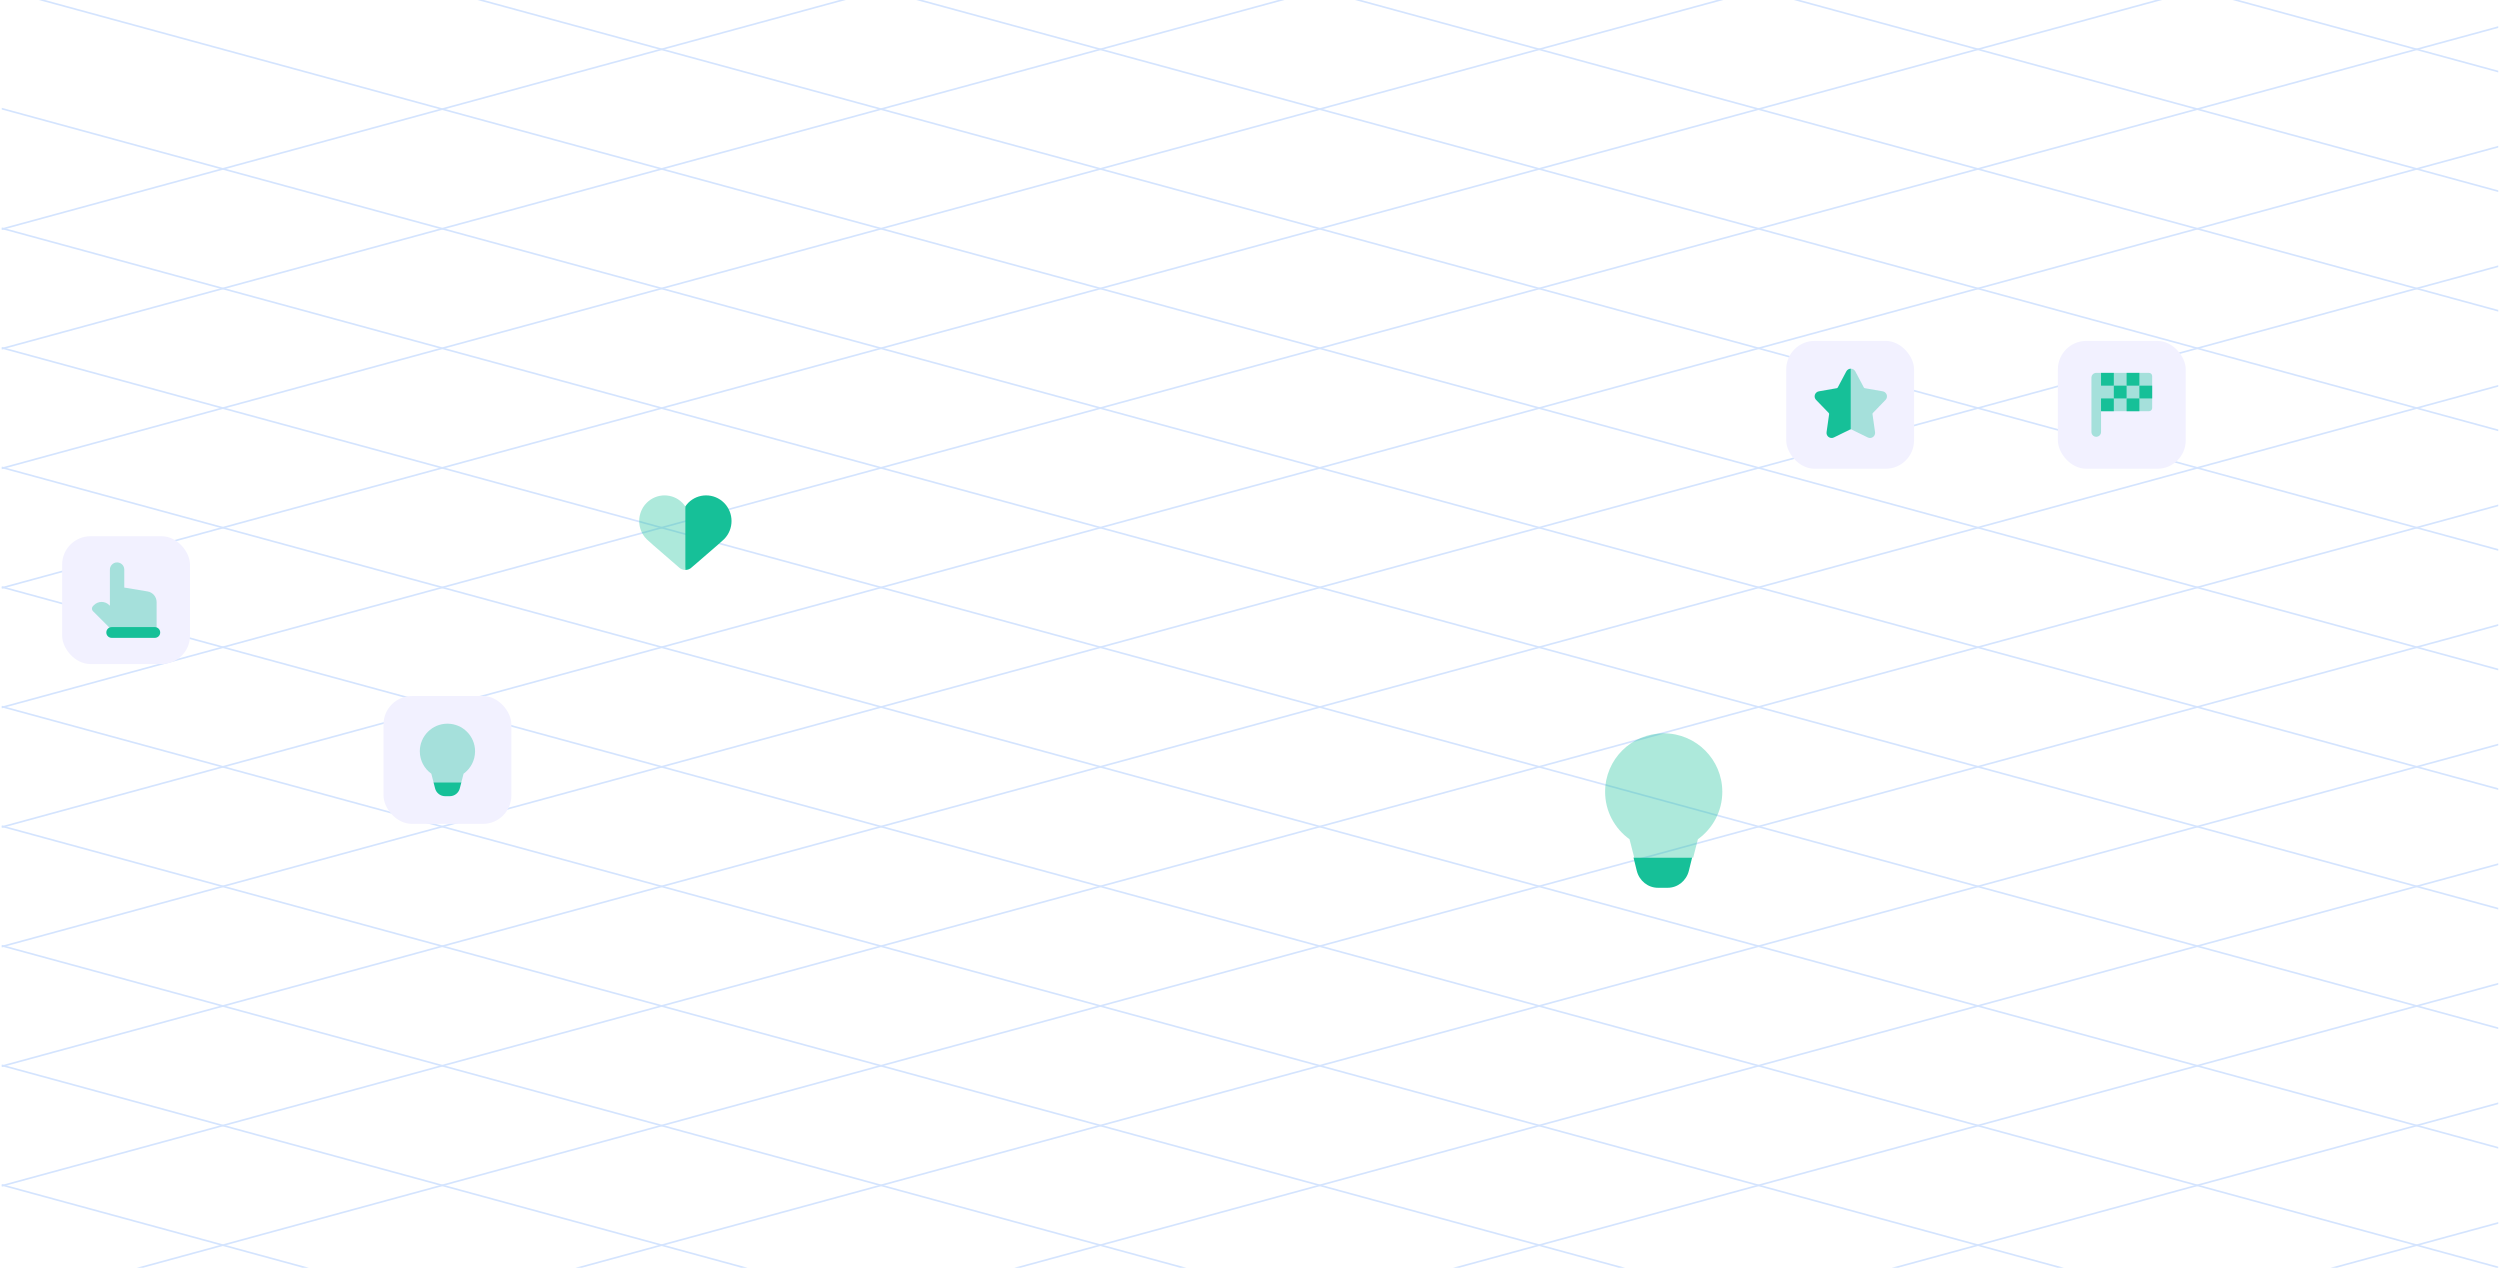 <svg width="1408" height="714" viewBox="0 0 1408 714" fill="none" xmlns="http://www.w3.org/2000/svg">
<rect width="1408" height="714" fill="white"/>
<g clip-path="url(#clip0_220_1552)">
<line y1="-0.5" x2="2064.96" y2="-0.5" transform="matrix(-0.965 0.263 0.077 -0.997 1498.31 -279.501)" stroke="#D4E4FE"/>
<line y1="-0.5" x2="2064.96" y2="-0.5" transform="matrix(-0.965 0.263 0.077 -0.997 1493 -210.706)" stroke="#D4E4FE"/>
<line y1="-0.5" x2="2064.96" y2="-0.5" transform="matrix(-0.965 0.263 0.077 -0.997 1487.69 -141.911)" stroke="#D4E4FE"/>
<line y1="-0.5" x2="2064.96" y2="-0.5" transform="matrix(-0.965 0.263 0.077 -0.997 1482.37 -73.116)" stroke="#D4E4FE"/>
<line y1="-0.5" x2="2064.96" y2="-0.5" transform="matrix(-0.965 0.263 0.077 -0.997 1477.06 -4.32)" stroke="#D4E4FE"/>
<line y1="-0.5" x2="2064.96" y2="-0.5" transform="matrix(-0.965 0.263 0.077 -0.997 1471.75 64.475)" stroke="#D4E4FE"/>
<line y1="-0.5" x2="2064.96" y2="-0.5" transform="matrix(-0.965 0.263 0.077 -0.997 1466.44 133.27)" stroke="#D4E4FE"/>
<line y1="-0.5" x2="2064.96" y2="-0.5" transform="matrix(-0.965 0.263 0.077 -0.997 1461.13 202.065)" stroke="#D4E4FE"/>
<line y1="-0.5" x2="2064.96" y2="-0.5" transform="matrix(-0.965 0.263 0.077 -0.997 1455.81 270.86)" stroke="#D4E4FE"/>
<line y1="-0.5" x2="2064.96" y2="-0.5" transform="matrix(-0.965 0.263 0.077 -0.997 1450.5 339.655)" stroke="#D4E4FE"/>
<line y1="-0.5" x2="2064.96" y2="-0.5" transform="matrix(-0.965 0.263 0.077 -0.997 1445.19 408.451)" stroke="#D4E4FE"/>
<line y1="-0.5" x2="2064.96" y2="-0.5" transform="matrix(-0.965 0.263 0.077 -0.997 1439.88 477.246)" stroke="#D4E4FE"/>
<line y1="-0.5" x2="2064.96" y2="-0.5" transform="matrix(-0.965 0.263 0.077 -0.997 1434.57 546.041)" stroke="#D4E4FE"/>
<line y1="-0.5" x2="2064.96" y2="-0.5" transform="matrix(-0.965 0.263 0.077 -0.997 1429.25 614.836)" stroke="#D4E4FE"/>
<line y1="-0.5" x2="2064.96" y2="-0.5" transform="matrix(-0.965 0.263 0.077 -0.997 1423.94 683.632)" stroke="#D4E4FE"/>
<line y1="-0.5" x2="2064.96" y2="-0.5" transform="matrix(0.965 0.263 -0.077 -0.997 -160.961 -387.501)" stroke="#D4E4FE"/>
<line y1="-0.5" x2="2064.96" y2="-0.5" transform="matrix(0.965 0.263 -0.077 -0.997 -155.649 -318.706)" stroke="#D4E4FE"/>
<line y1="-0.5" x2="2064.96" y2="-0.5" transform="matrix(0.965 0.263 -0.077 -0.997 -150.337 -249.911)" stroke="#D4E4FE"/>
<line y1="-0.5" x2="2064.96" y2="-0.5" transform="matrix(0.965 0.263 -0.077 -0.997 -145.025 -181.116)" stroke="#D4E4FE"/>
<line y1="-0.5" x2="2064.96" y2="-0.5" transform="matrix(0.965 0.263 -0.077 -0.997 -139.713 -112.32)" stroke="#D4E4FE"/>
<line y1="-0.5" x2="2064.96" y2="-0.5" transform="matrix(0.965 0.263 -0.077 -0.997 -134.4 -43.525)" stroke="#D4E4FE"/>
<line y1="-0.5" x2="2064.96" y2="-0.5" transform="matrix(0.965 0.263 -0.077 -0.997 -129.088 25.27)" stroke="#D4E4FE"/>
<line y1="-0.5" x2="2064.96" y2="-0.5" transform="matrix(0.965 0.263 -0.077 -0.997 -123.776 94.065)" stroke="#D4E4FE"/>
<line y1="-0.5" x2="2064.96" y2="-0.5" transform="matrix(0.965 0.263 -0.077 -0.997 -118.464 162.86)" stroke="#D4E4FE"/>
<line y1="-0.5" x2="2064.96" y2="-0.5" transform="matrix(0.965 0.263 -0.077 -0.997 -113.152 231.655)" stroke="#D4E4FE"/>
<line y1="-0.5" x2="2064.96" y2="-0.5" transform="matrix(0.965 0.263 -0.077 -0.997 -107.84 300.451)" stroke="#D4E4FE"/>
<line y1="-0.5" x2="2064.96" y2="-0.5" transform="matrix(0.965 0.263 -0.077 -0.997 -102.528 369.246)" stroke="#D4E4FE"/>
<line y1="-0.5" x2="2064.96" y2="-0.5" transform="matrix(0.965 0.263 -0.077 -0.997 -97.215 438.041)" stroke="#D4E4FE"/>
<line y1="-0.5" x2="2064.96" y2="-0.5" transform="matrix(0.965 0.263 -0.077 -0.997 -91.903 506.836)" stroke="#D4E4FE"/>
<line y1="-0.5" x2="2064.96" y2="-0.5" transform="matrix(0.965 0.263 -0.077 -0.997 -86.591 575.632)" stroke="#D4E4FE"/>
<line y1="-0.5" x2="2064.96" y2="-0.5" transform="matrix(0.965 0.263 -0.077 -0.997 -81.279 644.427)" stroke="#D4E4FE"/>
<line y1="-0.5" x2="2064.96" y2="-0.5" transform="matrix(0.965 0.263 -0.077 -0.997 -75.967 713.222)" stroke="#D4E4FE"/>
<path opacity="0.35" d="M385.937 321C384.617 321 383.273 320.499 382.259 319.449C381.245 318.423 366.602 306.085 364.174 303.651C358.609 298.019 358.609 288.88 364.174 283.224C369.762 277.592 378.793 277.592 384.358 283.224C384.947 283.844 385.466 284.513 385.937 285.181L391 297.816L385.937 321Z" fill="#16C098"/>
<path d="M386 321C387.324 321 388.671 320.499 389.687 319.449C390.704 318.423 405.382 306.085 407.816 303.651C413.394 298.019 413.394 288.88 407.816 283.224C402.214 277.592 393.162 277.592 387.584 283.224C386.993 283.844 386.473 284.512 386 285.181L386 300.477L386 321Z" fill="#16C098"/>
<path opacity="0.35" d="M956.251 472.661C964.567 466.678 970 456.956 970 445.941C970 427.749 955.224 413 937 413C918.776 413 904 427.749 904 445.941C904 456.956 909.433 466.678 917.749 472.661L920.401 483L953.599 483L956.251 472.661Z" fill="#16C098"/>
<path d="M951.167 490.412L953 483L920 483L921.829 490.412C923.223 496.052 928.127 500 933.745 500L939.251 500C944.873 500 949.777 496.052 951.167 490.412Z" fill="#16C098"/>
<rect x="216" y="392" width="72" height="72" rx="16" fill="#F2F1FF"/>
<path opacity="0.35" d="M261.076 435.757C264.997 432.931 267.558 428.34 267.558 423.138C267.558 414.546 260.592 407.58 252 407.58C243.408 407.58 236.442 414.546 236.442 423.138C236.442 428.34 239.004 432.931 242.924 435.757L244.175 440.64L259.826 440.64L261.076 435.757Z" fill="#16C098"/>
<path d="M258.956 444.032L259.825 440.641L244.174 440.641L245.042 444.032C245.703 446.613 248.029 448.419 250.693 448.419L253.305 448.419C255.971 448.419 258.297 446.613 258.956 444.032Z" fill="#16C098"/>
<rect x="35" y="302" width="72" height="72" rx="16" fill="#F2F1FF"/>
<path opacity="0.35" d="M83.128 333.107L69.99 330.918L69.99 320.8C69.99 318.566 68.177 316.753 65.943 316.753C63.709 316.753 61.895 318.566 61.895 320.8L61.895 341.165L61.519 340.788C59.148 338.417 55.305 338.417 52.933 340.788L52.369 341.353C51.578 342.144 51.578 343.425 52.369 344.214L63.783 355.629L64.069 355.343C65.299 356.501 66.942 357.223 68.765 357.223L83.608 357.223C86.145 357.223 88.201 355.167 88.201 352.63L88.201 339.095C88.201 336.126 86.056 333.595 83.128 333.107Z" fill="#16C098"/>
<path d="M87.19 353.177C86.409 353.177 63.688 353.177 62.907 353.177C61.232 353.177 59.872 354.537 59.872 356.212C59.872 357.888 61.232 359.247 62.907 359.247C63.688 359.247 86.409 359.247 87.19 359.247C88.865 359.247 90.225 357.888 90.225 356.212C90.225 354.537 88.865 353.177 87.19 353.177Z" fill="#16C098"/>
<rect x="1159" y="192" width="72" height="72" rx="16" fill="#F2F1FF"/>
<path opacity="0.35" d="M1210.3 210L1180.6 210C1179.11 210 1177.9 211.21 1177.9 212.7L1177.9 243.3C1177.9 244.79 1179.11 246 1180.6 246C1182.09 246 1183.3 244.79 1183.3 243.3C1183.3 243.008 1183.3 237.709 1183.3 231.6L1210.3 231.6C1211.29 231.6 1212.1 230.794 1212.1 229.8L1212.1 211.8C1212.1 210.806 1211.29 210 1210.3 210Z" fill="#16C098"/>
<path d="M1183.3 231.6L1190.5 231.6L1190.5 224.4L1183.3 224.4L1183.3 231.6Z" fill="#16C098"/>
<path d="M1183.3 217.2L1190.5 217.2L1190.5 210L1183.3 210L1183.3 217.2Z" fill="#16C098"/>
<path d="M1190.5 224.4L1197.7 224.4L1197.7 217.2L1190.5 217.2L1190.5 224.4Z" fill="#16C098"/>
<path d="M1197.7 231.6L1204.9 231.6L1204.9 224.4L1197.7 224.4L1197.7 231.6Z" fill="#16C098"/>
<path d="M1197.7 217.2L1204.9 217.2L1204.9 210L1197.7 210L1197.7 217.2Z" fill="#16C098"/>
<path d="M1204.9 224.4L1212.1 224.4L1212.1 217.2L1204.9 217.2L1204.9 224.4Z" fill="#16C098"/>
<rect x="1006" y="192" width="72" height="72" rx="16" fill="#F2F1FF"/>
<path fill-rule="evenodd" clip-rule="evenodd" d="M1039.84 209.164L1035.03 218.227C1034.98 218.333 1034.9 218.422 1034.8 218.493C1034.71 218.563 1034.6 218.61 1034.48 218.629L1024.37 220.401C1023.33 220.585 1022.47 221.33 1022.14 222.339C1021.81 223.348 1022.07 224.457 1022.81 225.22L1029.94 232.593C1030.03 232.679 1030.09 232.782 1030.12 232.894C1030.16 233.007 1030.17 233.126 1030.16 233.245L1028.72 243.403C1028.57 244.453 1029.01 245.501 1029.87 246.126C1030.73 246.75 1031.86 246.848 1032.82 246.381L1042.03 241.873C1042.14 241.82 1042.26 241.795 1042.37 241.795L1042.37 207.64C1041.31 207.64 1040.34 208.227 1039.84 209.164Z" fill="#16C098"/>
<path opacity="0.35" fill-rule="evenodd" clip-rule="evenodd" d="M1054.8 232.591L1061.94 225.218C1062.68 224.455 1062.93 223.346 1062.61 222.337C1062.28 221.328 1061.42 220.583 1060.37 220.399L1050.27 218.629C1050.15 218.608 1050.04 218.561 1049.94 218.493C1049.85 218.422 1049.77 218.333 1049.71 218.227L1044.91 209.162C1044.41 208.227 1043.43 207.64 1042.37 207.64L1042.37 241.793C1042.49 241.793 1042.61 241.82 1042.72 241.871L1051.93 246.379C1052.89 246.846 1054.02 246.746 1054.88 246.124C1055.74 245.499 1056.18 244.453 1056.03 243.401L1054.59 233.243C1054.57 233.126 1054.59 233.005 1054.62 232.892C1054.66 232.781 1054.72 232.677 1054.8 232.591Z" fill="#16C098"/>
</g>
<defs>
<clipPath id="clip0_220_1552">
<rect width="1406" height="714" fill="white" transform="translate(1)"/>
</clipPath>
</defs>
</svg>
